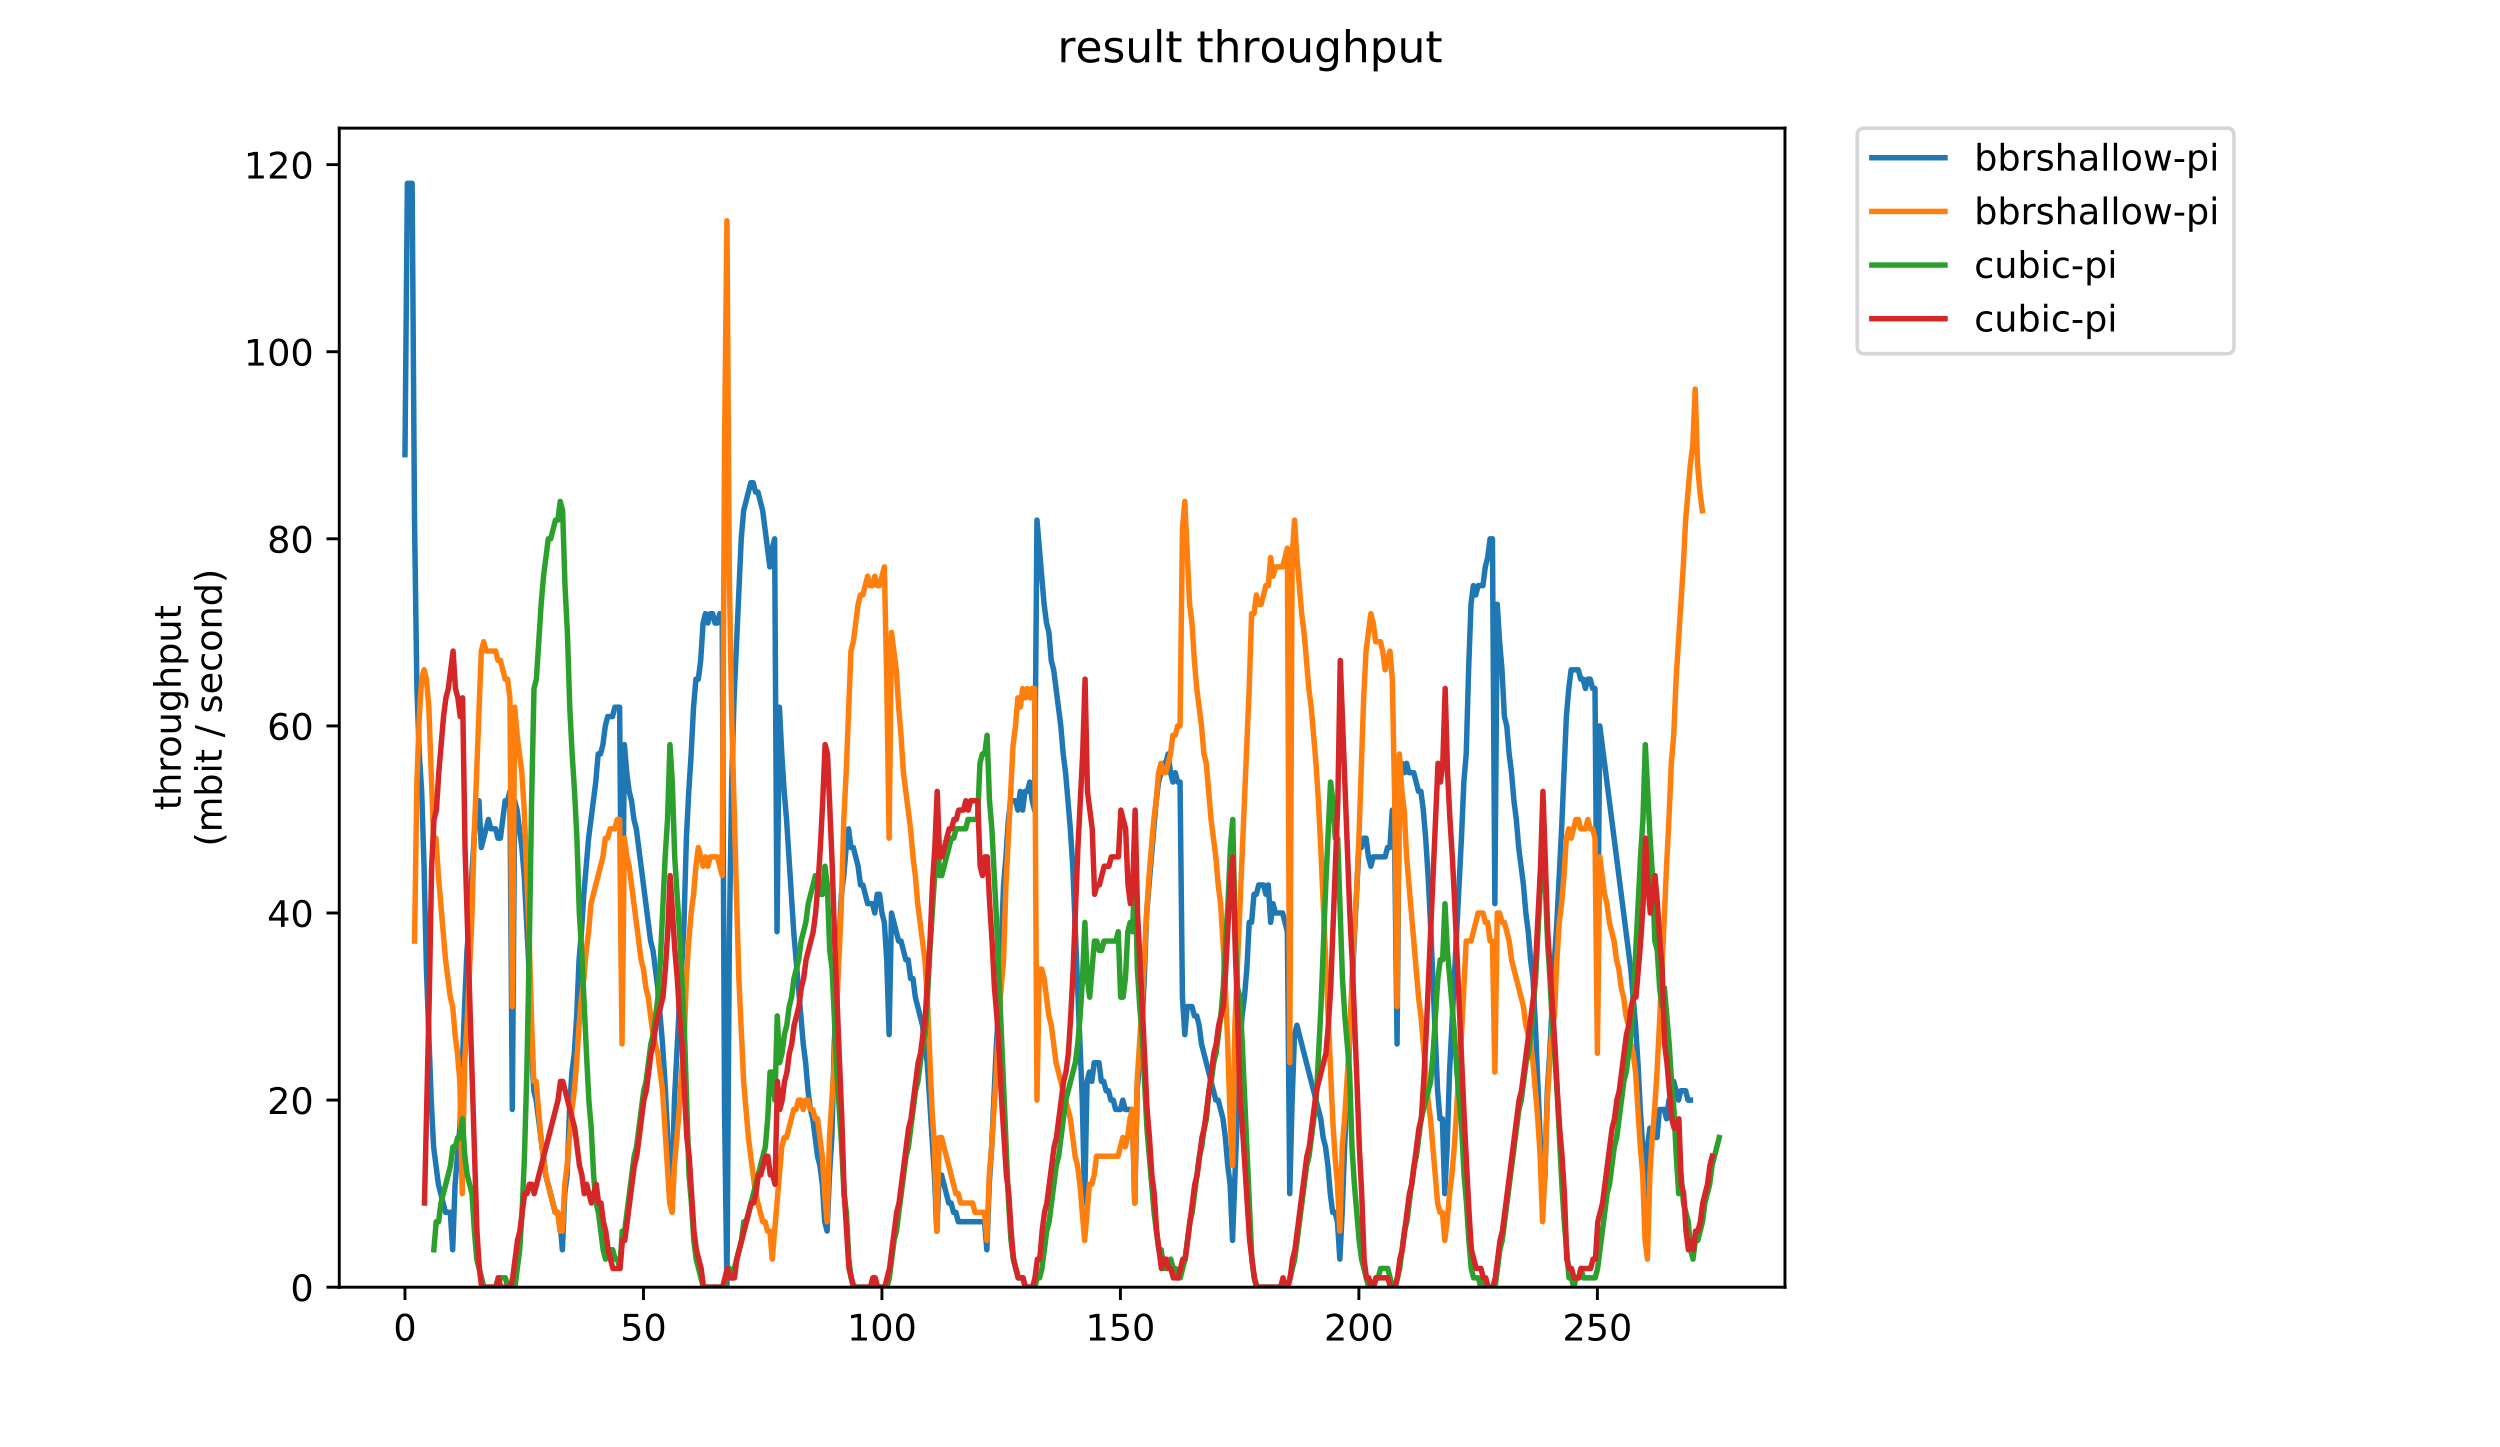 <?xml version="1.0" encoding="utf-8" standalone="no"?>
<!DOCTYPE svg PUBLIC "-//W3C//DTD SVG 1.1//EN"
  "http://www.w3.org/Graphics/SVG/1.1/DTD/svg11.dtd">
<!-- Created with matplotlib (https://matplotlib.org/) -->
<svg height="396pt" version="1.1" viewBox="0 0 684 396" width="684pt" xmlns="http://www.w3.org/2000/svg" xmlns:xlink="http://www.w3.org/1999/xlink">
 <defs>
  <style type="text/css">
*{stroke-linecap:butt;stroke-linejoin:round;}
  </style>
 </defs>
 <g id="figure_1">
  <g id="patch_1">
   <path d="M 0 396 
L 684 396 
L 684 0 
L 0 0 
z
" style="fill:#ffffff;"/>
  </g>
  <g id="axes_1">
   <g id="patch_2">
    <path d="M 92.824 352.174 
L 488.365 352.174 
L 488.365 35.062 
L 92.824 35.062 
z
" style="fill:#ffffff;"/>
   </g>
   <g id="matplotlib.axis_1">
    <g id="xtick_1">
     <g id="line2d_1">
      <defs>
       <path d="M 0 0 
L 0 3.5 
" id="mfdc232fb2c" style="stroke:#000000;stroke-width:0.8;"/>
      </defs>
      <g>
       <use style="stroke:#000000;stroke-width:0.8;" x="110.8" xlink:href="#mfdc232fb2c" y="352.174"/>
      </g>
     </g>
     <g id="text_1">
      <!-- 0 -->
      <defs>
       <path d="M 31.781 66.406 
Q 24.172 66.406 20.328 58.906 
Q 16.5 51.422 16.5 36.375 
Q 16.5 21.391 20.328 13.891 
Q 24.172 6.391 31.781 6.391 
Q 39.453 6.391 43.281 13.891 
Q 47.125 21.391 47.125 36.375 
Q 47.125 51.422 43.281 58.906 
Q 39.453 66.406 31.781 66.406 
z
M 31.781 74.219 
Q 44.047 74.219 50.516 64.516 
Q 56.984 54.828 56.984 36.375 
Q 56.984 17.969 50.516 8.266 
Q 44.047 -1.422 31.781 -1.422 
Q 19.531 -1.422 13.062 8.266 
Q 6.594 17.969 6.594 36.375 
Q 6.594 54.828 13.062 64.516 
Q 19.531 74.219 31.781 74.219 
z
" id="DejaVuSans-48"/>
      </defs>
      <g transform="translate(107.619 366.773)scale(0.1 -0.1)">
       <use xlink:href="#DejaVuSans-48"/>
      </g>
     </g>
    </g>
    <g id="xtick_2">
     <g id="line2d_2">
      <g>
       <use style="stroke:#000000;stroke-width:0.8;" x="176.049" xlink:href="#mfdc232fb2c" y="352.174"/>
      </g>
     </g>
     <g id="text_2">
      <!-- 50 -->
      <defs>
       <path d="M 10.797 72.906 
L 49.516 72.906 
L 49.516 64.594 
L 19.828 64.594 
L 19.828 46.734 
Q 21.969 47.469 24.109 47.828 
Q 26.266 48.188 28.422 48.188 
Q 40.625 48.188 47.75 41.5 
Q 54.891 34.812 54.891 23.391 
Q 54.891 11.625 47.562 5.094 
Q 40.234 -1.422 26.906 -1.422 
Q 22.312 -1.422 17.547 -0.641 
Q 12.797 0.141 7.719 1.703 
L 7.719 11.625 
Q 12.109 9.234 16.797 8.062 
Q 21.484 6.891 26.703 6.891 
Q 35.156 6.891 40.078 11.328 
Q 45.016 15.766 45.016 23.391 
Q 45.016 31 40.078 35.438 
Q 35.156 39.891 26.703 39.891 
Q 22.75 39.891 18.812 39.016 
Q 14.891 38.141 10.797 36.281 
z
" id="DejaVuSans-53"/>
      </defs>
      <g transform="translate(169.686 366.773)scale(0.1 -0.1)">
       <use xlink:href="#DejaVuSans-53"/>
       <use x="63.623" xlink:href="#DejaVuSans-48"/>
      </g>
     </g>
    </g>
    <g id="xtick_3">
     <g id="line2d_3">
      <g>
       <use style="stroke:#000000;stroke-width:0.8;" x="241.297" xlink:href="#mfdc232fb2c" y="352.174"/>
      </g>
     </g>
     <g id="text_3">
      <!-- 100 -->
      <defs>
       <path d="M 12.406 8.297 
L 28.516 8.297 
L 28.516 63.922 
L 10.984 60.406 
L 10.984 69.391 
L 28.422 72.906 
L 38.281 72.906 
L 38.281 8.297 
L 54.391 8.297 
L 54.391 0 
L 12.406 0 
z
" id="DejaVuSans-49"/>
      </defs>
      <g transform="translate(231.754 366.773)scale(0.1 -0.1)">
       <use xlink:href="#DejaVuSans-49"/>
       <use x="63.623" xlink:href="#DejaVuSans-48"/>
       <use x="127.246" xlink:href="#DejaVuSans-48"/>
      </g>
     </g>
    </g>
    <g id="xtick_4">
     <g id="line2d_4">
      <g>
       <use style="stroke:#000000;stroke-width:0.8;" x="306.546" xlink:href="#mfdc232fb2c" y="352.174"/>
      </g>
     </g>
     <g id="text_4">
      <!-- 150 -->
      <g transform="translate(297.002 366.773)scale(0.1 -0.1)">
       <use xlink:href="#DejaVuSans-49"/>
       <use x="63.623" xlink:href="#DejaVuSans-53"/>
       <use x="127.246" xlink:href="#DejaVuSans-48"/>
      </g>
     </g>
    </g>
    <g id="xtick_5">
     <g id="line2d_5">
      <g>
       <use style="stroke:#000000;stroke-width:0.8;" x="371.794" xlink:href="#mfdc232fb2c" y="352.174"/>
      </g>
     </g>
     <g id="text_5">
      <!-- 200 -->
      <defs>
       <path d="M 19.188 8.297 
L 53.609 8.297 
L 53.609 0 
L 7.328 0 
L 7.328 8.297 
Q 12.938 14.109 22.625 23.891 
Q 32.328 33.688 34.812 36.531 
Q 39.547 41.844 41.422 45.531 
Q 43.312 49.219 43.312 52.781 
Q 43.312 58.594 39.234 62.25 
Q 35.156 65.922 28.609 65.922 
Q 23.969 65.922 18.812 64.312 
Q 13.672 62.703 7.812 59.422 
L 7.812 69.391 
Q 13.766 71.781 18.938 73 
Q 24.125 74.219 28.422 74.219 
Q 39.75 74.219 46.484 68.547 
Q 53.219 62.891 53.219 53.422 
Q 53.219 48.922 51.531 44.891 
Q 49.859 40.875 45.406 35.406 
Q 44.188 33.984 37.641 27.219 
Q 31.109 20.453 19.188 8.297 
z
" id="DejaVuSans-50"/>
      </defs>
      <g transform="translate(362.251 366.773)scale(0.1 -0.1)">
       <use xlink:href="#DejaVuSans-50"/>
       <use x="63.623" xlink:href="#DejaVuSans-48"/>
       <use x="127.246" xlink:href="#DejaVuSans-48"/>
      </g>
     </g>
    </g>
    <g id="xtick_6">
     <g id="line2d_6">
      <g>
       <use style="stroke:#000000;stroke-width:0.8;" x="437.043" xlink:href="#mfdc232fb2c" y="352.174"/>
      </g>
     </g>
     <g id="text_6">
      <!-- 250 -->
      <g transform="translate(427.499 366.773)scale(0.1 -0.1)">
       <use xlink:href="#DejaVuSans-50"/>
       <use x="63.623" xlink:href="#DejaVuSans-53"/>
       <use x="127.246" xlink:href="#DejaVuSans-48"/>
      </g>
     </g>
    </g>
   </g>
   <g id="matplotlib.axis_2">
    <g id="ytick_1">
     <g id="line2d_7">
      <defs>
       <path d="M 0 0 
L -3.5 0 
" id="mf6a248512e" style="stroke:#000000;stroke-width:0.8;"/>
      </defs>
      <g>
       <use style="stroke:#000000;stroke-width:0.8;" x="92.824" xlink:href="#mf6a248512e" y="352.174"/>
      </g>
     </g>
     <g id="text_7">
      <!-- 0 -->
      <g transform="translate(79.461 355.973)scale(0.1 -0.1)">
       <use xlink:href="#DejaVuSans-48"/>
      </g>
     </g>
    </g>
    <g id="ytick_2">
     <g id="line2d_8">
      <g>
       <use style="stroke:#000000;stroke-width:0.8;" x="92.824" xlink:href="#mf6a248512e" y="300.986"/>
      </g>
     </g>
     <g id="text_8">
      <!-- 20 -->
      <g transform="translate(73.099 304.785)scale(0.1 -0.1)">
       <use xlink:href="#DejaVuSans-50"/>
       <use x="63.623" xlink:href="#DejaVuSans-48"/>
      </g>
     </g>
    </g>
    <g id="ytick_3">
     <g id="line2d_9">
      <g>
       <use style="stroke:#000000;stroke-width:0.8;" x="92.824" xlink:href="#mf6a248512e" y="249.798"/>
      </g>
     </g>
     <g id="text_9">
      <!-- 40 -->
      <defs>
       <path d="M 37.797 64.312 
L 12.891 25.391 
L 37.797 25.391 
z
M 35.203 72.906 
L 47.609 72.906 
L 47.609 25.391 
L 58.016 25.391 
L 58.016 17.188 
L 47.609 17.188 
L 47.609 0 
L 37.797 0 
L 37.797 17.188 
L 4.891 17.188 
L 4.891 26.703 
z
" id="DejaVuSans-52"/>
      </defs>
      <g transform="translate(73.099 253.597)scale(0.1 -0.1)">
       <use xlink:href="#DejaVuSans-52"/>
       <use x="63.623" xlink:href="#DejaVuSans-48"/>
      </g>
     </g>
    </g>
    <g id="ytick_4">
     <g id="line2d_10">
      <g>
       <use style="stroke:#000000;stroke-width:0.8;" x="92.824" xlink:href="#mf6a248512e" y="198.609"/>
      </g>
     </g>
     <g id="text_10">
      <!-- 60 -->
      <defs>
       <path d="M 33.016 40.375 
Q 26.375 40.375 22.484 35.828 
Q 18.609 31.297 18.609 23.391 
Q 18.609 15.531 22.484 10.953 
Q 26.375 6.391 33.016 6.391 
Q 39.656 6.391 43.531 10.953 
Q 47.406 15.531 47.406 23.391 
Q 47.406 31.297 43.531 35.828 
Q 39.656 40.375 33.016 40.375 
z
M 52.594 71.297 
L 52.594 62.312 
Q 48.875 64.062 45.094 64.984 
Q 41.312 65.922 37.594 65.922 
Q 27.828 65.922 22.672 59.328 
Q 17.531 52.734 16.797 39.406 
Q 19.672 43.656 24.016 45.922 
Q 28.375 48.188 33.594 48.188 
Q 44.578 48.188 50.953 41.516 
Q 57.328 34.859 57.328 23.391 
Q 57.328 12.156 50.688 5.359 
Q 44.047 -1.422 33.016 -1.422 
Q 20.359 -1.422 13.672 8.266 
Q 6.984 17.969 6.984 36.375 
Q 6.984 53.656 15.188 63.938 
Q 23.391 74.219 37.203 74.219 
Q 40.922 74.219 44.703 73.484 
Q 48.484 72.75 52.594 71.297 
z
" id="DejaVuSans-54"/>
      </defs>
      <g transform="translate(73.099 202.408)scale(0.1 -0.1)">
       <use xlink:href="#DejaVuSans-54"/>
       <use x="63.623" xlink:href="#DejaVuSans-48"/>
      </g>
     </g>
    </g>
    <g id="ytick_5">
     <g id="line2d_11">
      <g>
       <use style="stroke:#000000;stroke-width:0.8;" x="92.824" xlink:href="#mf6a248512e" y="147.421"/>
      </g>
     </g>
     <g id="text_11">
      <!-- 80 -->
      <defs>
       <path d="M 31.781 34.625 
Q 24.75 34.625 20.719 30.859 
Q 16.703 27.094 16.703 20.516 
Q 16.703 13.922 20.719 10.156 
Q 24.75 6.391 31.781 6.391 
Q 38.812 6.391 42.859 10.172 
Q 46.922 13.969 46.922 20.516 
Q 46.922 27.094 42.891 30.859 
Q 38.875 34.625 31.781 34.625 
z
M 21.922 38.812 
Q 15.578 40.375 12.031 44.719 
Q 8.5 49.078 8.5 55.328 
Q 8.5 64.062 14.719 69.141 
Q 20.953 74.219 31.781 74.219 
Q 42.672 74.219 48.875 69.141 
Q 55.078 64.062 55.078 55.328 
Q 55.078 49.078 51.531 44.719 
Q 48 40.375 41.703 38.812 
Q 48.828 37.156 52.797 32.312 
Q 56.781 27.484 56.781 20.516 
Q 56.781 9.906 50.312 4.234 
Q 43.844 -1.422 31.781 -1.422 
Q 19.734 -1.422 13.25 4.234 
Q 6.781 9.906 6.781 20.516 
Q 6.781 27.484 10.781 32.312 
Q 14.797 37.156 21.922 38.812 
z
M 18.312 54.391 
Q 18.312 48.734 21.844 45.562 
Q 25.391 42.391 31.781 42.391 
Q 38.141 42.391 41.719 45.562 
Q 45.312 48.734 45.312 54.391 
Q 45.312 60.062 41.719 63.234 
Q 38.141 66.406 31.781 66.406 
Q 25.391 66.406 21.844 63.234 
Q 18.312 60.062 18.312 54.391 
z
" id="DejaVuSans-56"/>
      </defs>
      <g transform="translate(73.099 151.22)scale(0.1 -0.1)">
       <use xlink:href="#DejaVuSans-56"/>
       <use x="63.623" xlink:href="#DejaVuSans-48"/>
      </g>
     </g>
    </g>
    <g id="ytick_6">
     <g id="line2d_12">
      <g>
       <use style="stroke:#000000;stroke-width:0.8;" x="92.824" xlink:href="#mf6a248512e" y="96.233"/>
      </g>
     </g>
     <g id="text_12">
      <!-- 100 -->
      <g transform="translate(66.736 100.032)scale(0.1 -0.1)">
       <use xlink:href="#DejaVuSans-49"/>
       <use x="63.623" xlink:href="#DejaVuSans-48"/>
       <use x="127.246" xlink:href="#DejaVuSans-48"/>
      </g>
     </g>
    </g>
    <g id="ytick_7">
     <g id="line2d_13">
      <g>
       <use style="stroke:#000000;stroke-width:0.8;" x="92.824" xlink:href="#mf6a248512e" y="45.044"/>
      </g>
     </g>
     <g id="text_13">
      <!-- 120 -->
      <g transform="translate(66.736 48.843)scale(0.1 -0.1)">
       <use xlink:href="#DejaVuSans-49"/>
       <use x="63.623" xlink:href="#DejaVuSans-50"/>
       <use x="127.246" xlink:href="#DejaVuSans-48"/>
      </g>
     </g>
    </g>
    <g id="text_14">
     <!-- throughput -->
     <defs>
      <path d="M 18.312 70.219 
L 18.312 54.688 
L 36.812 54.688 
L 36.812 47.703 
L 18.312 47.703 
L 18.312 18.016 
Q 18.312 11.328 20.141 9.422 
Q 21.969 7.516 27.594 7.516 
L 36.812 7.516 
L 36.812 0 
L 27.594 0 
Q 17.188 0 13.234 3.875 
Q 9.281 7.766 9.281 18.016 
L 9.281 47.703 
L 2.688 47.703 
L 2.688 54.688 
L 9.281 54.688 
L 9.281 70.219 
z
" id="DejaVuSans-116"/>
      <path d="M 54.891 33.016 
L 54.891 0 
L 45.906 0 
L 45.906 32.719 
Q 45.906 40.484 42.875 44.328 
Q 39.844 48.188 33.797 48.188 
Q 26.516 48.188 22.312 43.547 
Q 18.109 38.922 18.109 30.906 
L 18.109 0 
L 9.078 0 
L 9.078 75.984 
L 18.109 75.984 
L 18.109 46.188 
Q 21.344 51.125 25.703 53.562 
Q 30.078 56 35.797 56 
Q 45.219 56 50.047 50.172 
Q 54.891 44.344 54.891 33.016 
z
" id="DejaVuSans-104"/>
      <path d="M 41.109 46.297 
Q 39.594 47.172 37.812 47.578 
Q 36.031 48 33.891 48 
Q 26.266 48 22.188 43.047 
Q 18.109 38.094 18.109 28.812 
L 18.109 0 
L 9.078 0 
L 9.078 54.688 
L 18.109 54.688 
L 18.109 46.188 
Q 20.953 51.172 25.484 53.578 
Q 30.031 56 36.531 56 
Q 37.453 56 38.578 55.875 
Q 39.703 55.766 41.062 55.516 
z
" id="DejaVuSans-114"/>
      <path d="M 30.609 48.391 
Q 23.391 48.391 19.188 42.75 
Q 14.984 37.109 14.984 27.297 
Q 14.984 17.484 19.156 11.844 
Q 23.344 6.203 30.609 6.203 
Q 37.797 6.203 41.984 11.859 
Q 46.188 17.531 46.188 27.297 
Q 46.188 37.016 41.984 42.703 
Q 37.797 48.391 30.609 48.391 
z
M 30.609 56 
Q 42.328 56 49.016 48.375 
Q 55.719 40.766 55.719 27.297 
Q 55.719 13.875 49.016 6.219 
Q 42.328 -1.422 30.609 -1.422 
Q 18.844 -1.422 12.172 6.219 
Q 5.516 13.875 5.516 27.297 
Q 5.516 40.766 12.172 48.375 
Q 18.844 56 30.609 56 
z
" id="DejaVuSans-111"/>
      <path d="M 8.5 21.578 
L 8.5 54.688 
L 17.484 54.688 
L 17.484 21.922 
Q 17.484 14.156 20.5 10.266 
Q 23.531 6.391 29.594 6.391 
Q 36.859 6.391 41.078 11.031 
Q 45.312 15.672 45.312 23.688 
L 45.312 54.688 
L 54.297 54.688 
L 54.297 0 
L 45.312 0 
L 45.312 8.406 
Q 42.047 3.422 37.719 1 
Q 33.406 -1.422 27.688 -1.422 
Q 18.266 -1.422 13.375 4.438 
Q 8.5 10.297 8.5 21.578 
z
M 31.109 56 
z
" id="DejaVuSans-117"/>
      <path d="M 45.406 27.984 
Q 45.406 37.75 41.375 43.109 
Q 37.359 48.484 30.078 48.484 
Q 22.859 48.484 18.828 43.109 
Q 14.797 37.75 14.797 27.984 
Q 14.797 18.266 18.828 12.891 
Q 22.859 7.516 30.078 7.516 
Q 37.359 7.516 41.375 12.891 
Q 45.406 18.266 45.406 27.984 
z
M 54.391 6.781 
Q 54.391 -7.172 48.188 -13.984 
Q 42 -20.797 29.203 -20.797 
Q 24.469 -20.797 20.266 -20.094 
Q 16.062 -19.391 12.109 -17.922 
L 12.109 -9.188 
Q 16.062 -11.328 19.922 -12.344 
Q 23.781 -13.375 27.781 -13.375 
Q 36.625 -13.375 41.016 -8.766 
Q 45.406 -4.156 45.406 5.172 
L 45.406 9.625 
Q 42.625 4.781 38.281 2.391 
Q 33.938 0 27.875 0 
Q 17.828 0 11.672 7.656 
Q 5.516 15.328 5.516 27.984 
Q 5.516 40.672 11.672 48.328 
Q 17.828 56 27.875 56 
Q 33.938 56 38.281 53.609 
Q 42.625 51.219 45.406 46.391 
L 45.406 54.688 
L 54.391 54.688 
z
" id="DejaVuSans-103"/>
      <path d="M 18.109 8.203 
L 18.109 -20.797 
L 9.078 -20.797 
L 9.078 54.688 
L 18.109 54.688 
L 18.109 46.391 
Q 20.953 51.266 25.266 53.625 
Q 29.594 56 35.594 56 
Q 45.562 56 51.781 48.094 
Q 58.016 40.188 58.016 27.297 
Q 58.016 14.406 51.781 6.484 
Q 45.562 -1.422 35.594 -1.422 
Q 29.594 -1.422 25.266 0.953 
Q 20.953 3.328 18.109 8.203 
z
M 48.688 27.297 
Q 48.688 37.203 44.609 42.844 
Q 40.531 48.484 33.406 48.484 
Q 26.266 48.484 22.188 42.844 
Q 18.109 37.203 18.109 27.297 
Q 18.109 17.391 22.188 11.75 
Q 26.266 6.109 33.406 6.109 
Q 40.531 6.109 44.609 11.75 
Q 48.688 17.391 48.688 27.297 
z
" id="DejaVuSans-112"/>
     </defs>
     <g transform="translate(49.459 221.675)rotate(-90)scale(0.1 -0.1)">
      <use xlink:href="#DejaVuSans-116"/>
      <use x="39.209" xlink:href="#DejaVuSans-104"/>
      <use x="102.588" xlink:href="#DejaVuSans-114"/>
      <use x="143.67" xlink:href="#DejaVuSans-111"/>
      <use x="204.852" xlink:href="#DejaVuSans-117"/>
      <use x="268.23" xlink:href="#DejaVuSans-103"/>
      <use x="331.707" xlink:href="#DejaVuSans-104"/>
      <use x="395.086" xlink:href="#DejaVuSans-112"/>
      <use x="458.562" xlink:href="#DejaVuSans-117"/>
      <use x="521.941" xlink:href="#DejaVuSans-116"/>
     </g>
     <!-- (mbit / second) -->
     <defs>
      <path d="M 31 75.875 
Q 24.469 64.656 21.281 53.656 
Q 18.109 42.672 18.109 31.391 
Q 18.109 20.125 21.312 9.062 
Q 24.516 -2 31 -13.188 
L 23.188 -13.188 
Q 15.875 -1.703 12.234 9.375 
Q 8.594 20.453 8.594 31.391 
Q 8.594 42.281 12.203 53.312 
Q 15.828 64.359 23.188 75.875 
z
" id="DejaVuSans-40"/>
      <path d="M 52 44.188 
Q 55.375 50.25 60.062 53.125 
Q 64.75 56 71.094 56 
Q 79.641 56 84.281 50.016 
Q 88.922 44.047 88.922 33.016 
L 88.922 0 
L 79.891 0 
L 79.891 32.719 
Q 79.891 40.578 77.094 44.375 
Q 74.312 48.188 68.609 48.188 
Q 61.625 48.188 57.562 43.547 
Q 53.516 38.922 53.516 30.906 
L 53.516 0 
L 44.484 0 
L 44.484 32.719 
Q 44.484 40.625 41.703 44.406 
Q 38.922 48.188 33.109 48.188 
Q 26.219 48.188 22.156 43.531 
Q 18.109 38.875 18.109 30.906 
L 18.109 0 
L 9.078 0 
L 9.078 54.688 
L 18.109 54.688 
L 18.109 46.188 
Q 21.188 51.219 25.484 53.609 
Q 29.781 56 35.688 56 
Q 41.656 56 45.828 52.969 
Q 50 49.953 52 44.188 
z
" id="DejaVuSans-109"/>
      <path d="M 48.688 27.297 
Q 48.688 37.203 44.609 42.844 
Q 40.531 48.484 33.406 48.484 
Q 26.266 48.484 22.188 42.844 
Q 18.109 37.203 18.109 27.297 
Q 18.109 17.391 22.188 11.75 
Q 26.266 6.109 33.406 6.109 
Q 40.531 6.109 44.609 11.75 
Q 48.688 17.391 48.688 27.297 
z
M 18.109 46.391 
Q 20.953 51.266 25.266 53.625 
Q 29.594 56 35.594 56 
Q 45.562 56 51.781 48.094 
Q 58.016 40.188 58.016 27.297 
Q 58.016 14.406 51.781 6.484 
Q 45.562 -1.422 35.594 -1.422 
Q 29.594 -1.422 25.266 0.953 
Q 20.953 3.328 18.109 8.203 
L 18.109 0 
L 9.078 0 
L 9.078 75.984 
L 18.109 75.984 
z
" id="DejaVuSans-98"/>
      <path d="M 9.422 54.688 
L 18.406 54.688 
L 18.406 0 
L 9.422 0 
z
M 9.422 75.984 
L 18.406 75.984 
L 18.406 64.594 
L 9.422 64.594 
z
" id="DejaVuSans-105"/>
      <path id="DejaVuSans-32"/>
      <path d="M 25.391 72.906 
L 33.688 72.906 
L 8.297 -9.281 
L 0 -9.281 
z
" id="DejaVuSans-47"/>
      <path d="M 44.281 53.078 
L 44.281 44.578 
Q 40.484 46.531 36.375 47.5 
Q 32.281 48.484 27.875 48.484 
Q 21.188 48.484 17.844 46.438 
Q 14.5 44.391 14.5 40.281 
Q 14.5 37.156 16.891 35.375 
Q 19.281 33.594 26.516 31.984 
L 29.594 31.297 
Q 39.156 29.25 43.188 25.516 
Q 47.219 21.781 47.219 15.094 
Q 47.219 7.469 41.188 3.016 
Q 35.156 -1.422 24.609 -1.422 
Q 20.219 -1.422 15.453 -0.562 
Q 10.688 0.297 5.422 2 
L 5.422 11.281 
Q 10.406 8.688 15.234 7.391 
Q 20.062 6.109 24.812 6.109 
Q 31.156 6.109 34.562 8.281 
Q 37.984 10.453 37.984 14.406 
Q 37.984 18.062 35.516 20.016 
Q 33.062 21.969 24.703 23.781 
L 21.578 24.516 
Q 13.234 26.266 9.516 29.906 
Q 5.812 33.547 5.812 39.891 
Q 5.812 47.609 11.281 51.797 
Q 16.75 56 26.812 56 
Q 31.781 56 36.172 55.266 
Q 40.578 54.547 44.281 53.078 
z
" id="DejaVuSans-115"/>
      <path d="M 56.203 29.594 
L 56.203 25.203 
L 14.891 25.203 
Q 15.484 15.922 20.484 11.062 
Q 25.484 6.203 34.422 6.203 
Q 39.594 6.203 44.453 7.469 
Q 49.312 8.734 54.109 11.281 
L 54.109 2.781 
Q 49.266 0.734 44.188 -0.344 
Q 39.109 -1.422 33.891 -1.422 
Q 20.797 -1.422 13.156 6.188 
Q 5.516 13.812 5.516 26.812 
Q 5.516 40.234 12.766 48.109 
Q 20.016 56 32.328 56 
Q 43.359 56 49.781 48.891 
Q 56.203 41.797 56.203 29.594 
z
M 47.219 32.234 
Q 47.125 39.594 43.094 43.984 
Q 39.062 48.391 32.422 48.391 
Q 24.906 48.391 20.391 44.141 
Q 15.875 39.891 15.188 32.172 
z
" id="DejaVuSans-101"/>
      <path d="M 48.781 52.594 
L 48.781 44.188 
Q 44.969 46.297 41.141 47.344 
Q 37.312 48.391 33.406 48.391 
Q 24.656 48.391 19.812 42.844 
Q 14.984 37.312 14.984 27.297 
Q 14.984 17.281 19.812 11.734 
Q 24.656 6.203 33.406 6.203 
Q 37.312 6.203 41.141 7.25 
Q 44.969 8.297 48.781 10.406 
L 48.781 2.094 
Q 45.016 0.344 40.984 -0.531 
Q 36.969 -1.422 32.422 -1.422 
Q 20.062 -1.422 12.781 6.344 
Q 5.516 14.109 5.516 27.297 
Q 5.516 40.672 12.859 48.328 
Q 20.219 56 33.016 56 
Q 37.156 56 41.109 55.141 
Q 45.062 54.297 48.781 52.594 
z
" id="DejaVuSans-99"/>
      <path d="M 54.891 33.016 
L 54.891 0 
L 45.906 0 
L 45.906 32.719 
Q 45.906 40.484 42.875 44.328 
Q 39.844 48.188 33.797 48.188 
Q 26.516 48.188 22.312 43.547 
Q 18.109 38.922 18.109 30.906 
L 18.109 0 
L 9.078 0 
L 9.078 54.688 
L 18.109 54.688 
L 18.109 46.188 
Q 21.344 51.125 25.703 53.562 
Q 30.078 56 35.797 56 
Q 45.219 56 50.047 50.172 
Q 54.891 44.344 54.891 33.016 
z
" id="DejaVuSans-110"/>
      <path d="M 45.406 46.391 
L 45.406 75.984 
L 54.391 75.984 
L 54.391 0 
L 45.406 0 
L 45.406 8.203 
Q 42.578 3.328 38.25 0.953 
Q 33.938 -1.422 27.875 -1.422 
Q 17.969 -1.422 11.734 6.484 
Q 5.516 14.406 5.516 27.297 
Q 5.516 40.188 11.734 48.094 
Q 17.969 56 27.875 56 
Q 33.938 56 38.25 53.625 
Q 42.578 51.266 45.406 46.391 
z
M 14.797 27.297 
Q 14.797 17.391 18.875 11.75 
Q 22.953 6.109 30.078 6.109 
Q 37.203 6.109 41.297 11.75 
Q 45.406 17.391 45.406 27.297 
Q 45.406 37.203 41.297 42.844 
Q 37.203 48.484 30.078 48.484 
Q 22.953 48.484 18.875 42.844 
Q 14.797 37.203 14.797 27.297 
z
" id="DejaVuSans-100"/>
      <path d="M 8.016 75.875 
L 15.828 75.875 
Q 23.141 64.359 26.781 53.312 
Q 30.422 42.281 30.422 31.391 
Q 30.422 20.453 26.781 9.375 
Q 23.141 -1.703 15.828 -13.188 
L 8.016 -13.188 
Q 14.5 -2 17.703 9.062 
Q 20.906 20.125 20.906 31.391 
Q 20.906 42.672 17.703 53.656 
Q 14.5 64.656 8.016 75.875 
z
" id="DejaVuSans-41"/>
     </defs>
     <g transform="translate(60.657 231.609)rotate(-90)scale(0.1 -0.1)">
      <use xlink:href="#DejaVuSans-40"/>
      <use x="39.014" xlink:href="#DejaVuSans-109"/>
      <use x="136.426" xlink:href="#DejaVuSans-98"/>
      <use x="199.902" xlink:href="#DejaVuSans-105"/>
      <use x="227.686" xlink:href="#DejaVuSans-116"/>
      <use x="266.895" xlink:href="#DejaVuSans-32"/>
      <use x="298.682" xlink:href="#DejaVuSans-47"/>
      <use x="332.373" xlink:href="#DejaVuSans-32"/>
      <use x="364.16" xlink:href="#DejaVuSans-115"/>
      <use x="416.26" xlink:href="#DejaVuSans-101"/>
      <use x="477.783" xlink:href="#DejaVuSans-99"/>
      <use x="532.764" xlink:href="#DejaVuSans-111"/>
      <use x="593.945" xlink:href="#DejaVuSans-110"/>
      <use x="657.324" xlink:href="#DejaVuSans-100"/>
      <use x="720.801" xlink:href="#DejaVuSans-41"/>
     </g>
    </g>
   </g>
   <g id="line2d_14">
    <path clip-path="url(#pb7b7f5f2aa)" d="M 110.803 124.386 
L 111.456 50.163 
L 112.761 50.163 
L 113.413 142.302 
L 114.065 188.372 
L 114.718 206.287 
L 115.37 216.525 
L 116.023 237 
L 116.675 265.154 
L 117.98 300.986 
L 118.633 313.783 
L 119.938 324.021 
L 121.895 331.699 
L 123.2 331.699 
L 123.853 341.937 
L 124.505 324.021 
L 125.81 308.664 
L 127.115 275.392 
L 127.768 260.035 
L 128.42 252.357 
L 129.073 239.56 
L 130.378 219.085 
L 131.03 219.085 
L 131.683 231.882 
L 133.64 224.203 
L 134.293 226.763 
L 135.597 226.763 
L 136.25 229.322 
L 136.902 229.322 
L 138.207 219.085 
L 138.86 219.085 
L 139.512 216.525 
L 140.165 303.545 
L 140.817 219.085 
L 141.47 221.644 
L 142.775 231.882 
L 143.427 239.56 
L 144.732 265.154 
L 145.385 285.629 
L 146.037 298.426 
L 146.69 300.986 
L 149.3 321.461 
L 151.91 331.699 
L 152.562 331.699 
L 153.215 334.258 
L 153.867 341.937 
L 154.52 326.58 
L 155.172 321.461 
L 155.825 303.545 
L 156.477 293.308 
L 157.129 288.189 
L 157.782 277.951 
L 158.434 262.595 
L 159.087 254.916 
L 159.739 244.679 
L 161.044 229.322 
L 163.002 213.966 
L 163.654 206.287 
L 164.307 206.287 
L 164.959 203.728 
L 165.612 198.609 
L 166.264 196.05 
L 167.569 196.05 
L 168.222 193.49 
L 169.527 193.49 
L 170.179 272.832 
L 170.832 203.728 
L 171.484 211.406 
L 172.137 216.525 
L 172.789 219.085 
L 173.442 224.203 
L 174.094 226.763 
L 178.009 257.476 
L 178.661 260.035 
L 179.966 270.273 
L 181.271 285.629 
L 181.924 295.867 
L 182.576 308.664 
L 183.229 326.58 
L 183.881 324.021 
L 184.534 300.986 
L 185.839 275.392 
L 186.491 265.154 
L 187.144 252.357 
L 187.796 229.322 
L 188.449 216.525 
L 189.101 206.287 
L 189.754 193.49 
L 190.406 185.812 
L 191.059 185.812 
L 191.711 180.693 
L 192.364 170.456 
L 193.016 167.896 
L 193.669 170.456 
L 194.321 167.896 
L 194.974 167.896 
L 195.626 170.456 
L 196.279 170.456 
L 196.931 167.896 
L 197.584 167.896 
L 198.236 303.545 
L 198.889 352.174 
L 199.541 257.476 
L 200.193 213.966 
L 200.846 190.931 
L 202.803 147.421 
L 203.456 139.743 
L 205.413 132.064 
L 206.066 132.064 
L 206.718 134.624 
L 207.371 134.624 
L 208.676 139.743 
L 210.633 155.099 
L 211.286 149.98 
L 211.938 147.421 
L 212.591 254.916 
L 213.243 193.49 
L 213.896 206.287 
L 214.548 216.525 
L 215.201 224.203 
L 217.158 254.916 
L 219.768 285.629 
L 220.421 290.748 
L 221.073 298.426 
L 221.725 303.545 
L 222.378 306.105 
L 223.683 316.342 
L 224.335 318.902 
L 224.988 324.021 
L 225.64 334.258 
L 226.293 336.818 
L 226.945 321.461 
L 227.598 311.224 
L 228.25 285.629 
L 229.555 257.476 
L 230.208 244.679 
L 230.86 239.56 
L 231.513 231.882 
L 232.165 226.763 
L 232.818 231.882 
L 233.47 231.882 
L 234.775 237 
L 235.428 242.119 
L 236.08 242.119 
L 237.385 247.238 
L 238.69 247.238 
L 239.343 249.798 
L 239.995 244.679 
L 240.648 244.679 
L 241.3 249.798 
L 241.953 252.357 
L 242.605 262.595 
L 243.257 283.07 
L 243.91 249.798 
L 245.867 257.476 
L 246.52 257.476 
L 247.825 262.595 
L 248.477 262.595 
L 249.13 267.713 
L 249.782 267.713 
L 250.435 272.832 
L 252.392 280.511 
L 253.697 290.748 
L 255.655 321.461 
L 256.307 336.818 
L 256.96 321.461 
L 257.612 321.461 
L 259.57 329.139 
L 260.222 329.139 
L 260.875 331.699 
L 261.527 331.699 
L 262.18 334.258 
L 269.357 334.258 
L 270.009 341.937 
L 270.662 324.021 
L 271.314 313.783 
L 272.619 285.629 
L 273.272 275.392 
L 274.577 242.119 
L 275.229 234.441 
L 275.882 224.203 
L 276.534 219.085 
L 277.839 219.085 
L 278.492 221.644 
L 279.144 216.525 
L 279.797 221.644 
L 280.449 216.525 
L 281.102 216.525 
L 281.754 213.966 
L 282.407 219.085 
L 283.059 221.644 
L 283.712 142.302 
L 285.669 165.337 
L 286.321 170.456 
L 286.974 173.015 
L 287.626 180.693 
L 288.279 183.253 
L 290.236 198.609 
L 290.889 206.287 
L 291.541 211.406 
L 292.846 226.763 
L 293.499 237 
L 296.109 300.986 
L 296.761 329.139 
L 297.414 295.867 
L 298.066 293.308 
L 298.719 295.867 
L 299.371 290.748 
L 300.676 290.748 
L 301.329 295.867 
L 301.981 295.867 
L 302.634 298.426 
L 303.286 298.426 
L 303.939 300.986 
L 304.591 300.986 
L 305.244 303.545 
L 306.549 303.545 
L 307.201 300.986 
L 307.853 303.545 
L 309.811 303.545 
L 310.463 329.139 
L 311.116 298.426 
L 311.768 290.748 
L 312.421 280.511 
L 313.073 267.713 
L 313.726 249.798 
L 316.336 219.085 
L 316.988 213.966 
L 318.293 208.847 
L 318.946 208.847 
L 319.598 206.287 
L 320.251 211.406 
L 320.903 213.966 
L 321.556 211.406 
L 322.208 213.966 
L 322.861 213.966 
L 323.513 272.832 
L 324.166 283.07 
L 324.818 275.392 
L 326.123 275.392 
L 326.776 277.951 
L 327.428 277.951 
L 328.081 280.511 
L 328.733 285.629 
L 332.648 300.986 
L 333.3 300.986 
L 334.605 306.105 
L 335.258 311.224 
L 335.91 318.902 
L 336.563 324.021 
L 337.215 339.377 
L 339.173 288.189 
L 339.825 277.951 
L 340.478 272.832 
L 341.13 265.154 
L 341.783 252.357 
L 342.435 252.357 
L 343.088 244.679 
L 343.74 244.679 
L 344.393 242.119 
L 345.698 242.119 
L 346.35 244.679 
L 347.003 242.119 
L 347.655 252.357 
L 348.308 247.238 
L 348.96 249.798 
L 350.917 249.798 
L 352.222 254.916 
L 352.875 326.58 
L 353.527 300.986 
L 354.18 283.07 
L 354.832 280.511 
L 361.357 306.105 
L 362.01 311.224 
L 362.662 313.783 
L 363.315 318.902 
L 363.967 326.58 
L 364.62 331.699 
L 365.272 331.699 
L 365.925 334.258 
L 366.577 344.496 
L 367.23 331.699 
L 367.882 313.783 
L 368.535 300.986 
L 370.492 257.476 
L 371.797 231.882 
L 372.449 231.882 
L 373.102 229.322 
L 373.754 229.322 
L 374.407 234.441 
L 375.059 237 
L 375.712 234.441 
L 378.974 234.441 
L 379.627 231.882 
L 380.279 231.882 
L 380.932 221.644 
L 381.584 231.882 
L 382.237 285.629 
L 382.889 208.847 
L 383.542 208.847 
L 384.194 211.406 
L 384.847 208.847 
L 385.499 211.406 
L 386.804 211.406 
L 388.109 216.525 
L 388.762 216.525 
L 389.414 221.644 
L 390.067 229.322 
L 390.719 239.56 
L 391.372 252.357 
L 393.329 298.426 
L 393.981 306.105 
L 394.634 306.105 
L 395.286 326.58 
L 395.939 313.783 
L 396.591 293.308 
L 399.854 229.322 
L 400.506 213.966 
L 401.159 206.287 
L 401.811 183.253 
L 402.464 165.337 
L 403.116 160.218 
L 403.769 162.777 
L 404.421 160.218 
L 405.726 160.218 
L 406.379 155.099 
L 407.031 152.54 
L 407.684 147.421 
L 408.336 147.421 
L 408.989 247.238 
L 409.641 165.337 
L 410.294 175.574 
L 410.946 183.253 
L 411.599 196.05 
L 412.251 198.609 
L 412.904 206.287 
L 413.556 211.406 
L 414.209 219.085 
L 414.861 224.203 
L 415.513 231.882 
L 416.818 242.119 
L 417.471 249.798 
L 418.123 254.916 
L 418.776 262.595 
L 419.428 267.713 
L 420.081 280.511 
L 422.038 326.58 
L 422.691 321.461 
L 423.343 298.426 
L 423.996 288.189 
L 425.301 262.595 
L 425.953 252.357 
L 427.258 226.763 
L 428.563 196.05 
L 429.216 188.372 
L 429.868 183.253 
L 431.826 183.253 
L 432.478 185.812 
L 433.131 185.812 
L 433.783 188.372 
L 434.436 185.812 
L 435.088 185.812 
L 435.741 188.372 
L 436.393 188.372 
L 437.045 270.273 
L 437.698 198.609 
L 446.18 265.154 
L 447.485 280.511 
L 448.138 290.748 
L 448.79 303.545 
L 449.443 313.783 
L 450.095 334.258 
L 450.748 313.783 
L 451.4 308.664 
L 452.053 311.224 
L 453.358 311.224 
L 454.01 303.545 
L 455.315 303.545 
L 455.968 306.105 
L 456.62 300.986 
L 457.273 300.986 
L 457.925 295.867 
L 459.23 300.986 
L 459.882 298.426 
L 461.187 298.426 
L 461.84 300.986 
L 462.492 300.986 
L 462.492 300.986 
" style="fill:none;stroke:#1f77b4;stroke-linecap:square;stroke-width:1.5;"/>
   </g>
   <g id="line2d_15">
    <path clip-path="url(#pb7b7f5f2aa)" d="M 113.414 257.476 
L 114.067 213.966 
L 114.719 196.05 
L 115.372 185.812 
L 116.024 183.253 
L 116.677 185.812 
L 117.329 193.49 
L 118.634 229.322 
L 119.287 229.322 
L 119.939 239.56 
L 121.897 262.595 
L 123.202 272.832 
L 123.854 275.392 
L 124.507 283.07 
L 125.159 288.189 
L 125.812 295.867 
L 126.464 326.58 
L 127.116 290.748 
L 127.769 280.511 
L 129.074 252.357 
L 129.726 229.322 
L 131.684 178.134 
L 132.336 175.574 
L 132.989 178.134 
L 135.599 178.134 
L 136.251 180.693 
L 136.904 180.693 
L 138.209 185.812 
L 138.861 185.812 
L 139.514 190.931 
L 140.166 275.392 
L 140.819 193.49 
L 141.471 201.169 
L 142.776 211.406 
L 143.429 221.644 
L 144.734 254.916 
L 145.386 277.951 
L 146.039 295.867 
L 146.691 295.867 
L 147.996 311.224 
L 149.301 321.461 
L 151.911 331.699 
L 152.563 331.699 
L 153.216 336.818 
L 153.868 336.818 
L 154.521 324.021 
L 155.173 318.902 
L 156.478 303.545 
L 157.131 298.426 
L 157.783 290.748 
L 158.436 280.511 
L 159.088 272.832 
L 159.741 267.713 
L 160.393 260.035 
L 161.046 254.916 
L 161.698 247.238 
L 164.961 234.441 
L 165.613 229.322 
L 166.266 229.322 
L 166.918 226.763 
L 168.223 226.763 
L 168.876 224.203 
L 169.528 224.203 
L 170.18 285.629 
L 170.833 229.322 
L 171.485 234.441 
L 172.138 237 
L 175.4 262.595 
L 176.053 265.154 
L 176.705 270.273 
L 177.358 272.832 
L 178.663 283.07 
L 179.968 288.189 
L 181.273 298.426 
L 183.23 329.139 
L 183.883 331.699 
L 184.535 318.902 
L 185.84 303.545 
L 186.493 293.308 
L 187.145 285.629 
L 187.798 267.713 
L 188.45 257.476 
L 189.103 249.798 
L 189.755 244.679 
L 190.408 237 
L 191.06 231.882 
L 192.365 237 
L 193.017 234.441 
L 193.67 237 
L 194.322 234.441 
L 196.28 234.441 
L 197.585 239.56 
L 198.237 121.827 
L 198.89 60.401 
L 199.542 157.659 
L 200.195 196.05 
L 201.5 244.679 
L 202.152 267.713 
L 203.457 295.867 
L 204.762 311.224 
L 206.72 326.58 
L 208.677 334.258 
L 209.33 334.258 
L 209.982 336.818 
L 210.635 336.818 
L 211.287 344.496 
L 213.897 313.783 
L 214.549 311.224 
L 215.202 311.224 
L 217.159 303.545 
L 217.812 303.545 
L 218.464 300.986 
L 219.117 300.986 
L 219.769 303.545 
L 220.422 300.986 
L 221.074 300.986 
L 221.727 303.545 
L 222.379 303.545 
L 223.032 306.105 
L 223.684 306.105 
L 224.989 316.342 
L 225.642 326.58 
L 226.294 334.258 
L 226.947 311.224 
L 228.252 290.748 
L 230.209 247.238 
L 230.862 224.203 
L 231.514 211.406 
L 232.819 178.134 
L 233.472 175.574 
L 234.776 165.337 
L 235.429 162.777 
L 236.081 162.777 
L 237.386 157.659 
L 238.039 160.218 
L 238.691 160.218 
L 239.344 157.659 
L 239.996 160.218 
L 240.649 160.218 
L 241.954 155.099 
L 242.606 185.812 
L 243.259 229.322 
L 243.911 173.015 
L 245.216 183.253 
L 245.869 193.49 
L 246.521 201.169 
L 247.174 211.406 
L 249.131 226.763 
L 249.784 234.441 
L 250.436 239.56 
L 251.089 247.238 
L 253.046 262.595 
L 253.699 272.832 
L 255.004 303.545 
L 255.656 313.783 
L 256.308 336.818 
L 256.961 311.224 
L 257.613 311.224 
L 261.528 326.58 
L 262.181 326.58 
L 262.833 329.139 
L 266.096 329.139 
L 266.748 331.699 
L 269.358 331.699 
L 270.011 339.377 
L 270.663 321.461 
L 271.316 313.783 
L 272.621 293.308 
L 273.273 277.951 
L 274.578 262.595 
L 275.231 242.119 
L 277.188 203.728 
L 277.84 198.609 
L 278.493 190.931 
L 279.145 193.49 
L 279.798 188.372 
L 280.45 190.931 
L 281.103 188.372 
L 281.755 190.931 
L 282.408 188.372 
L 283.06 188.372 
L 283.713 300.986 
L 284.365 265.154 
L 285.018 265.154 
L 285.67 267.713 
L 286.975 277.951 
L 287.628 280.511 
L 288.933 290.748 
L 292.848 306.105 
L 294.153 316.342 
L 294.805 318.902 
L 295.458 324.021 
L 296.763 339.377 
L 298.068 324.021 
L 298.72 324.021 
L 299.372 321.461 
L 300.025 316.342 
L 305.897 316.342 
L 307.202 311.224 
L 307.855 313.783 
L 308.507 311.224 
L 309.16 306.105 
L 309.812 303.545 
L 310.465 329.139 
L 311.117 295.867 
L 312.422 275.392 
L 313.727 249.798 
L 314.38 239.56 
L 315.685 224.203 
L 316.337 219.085 
L 316.99 211.406 
L 317.642 208.847 
L 318.295 211.406 
L 318.947 211.406 
L 320.252 206.287 
L 320.904 201.169 
L 321.557 201.169 
L 322.209 198.609 
L 322.862 198.609 
L 323.514 144.861 
L 324.167 137.183 
L 325.472 165.337 
L 326.124 170.456 
L 326.777 180.693 
L 327.429 188.372 
L 328.734 198.609 
L 329.387 206.287 
L 330.039 208.847 
L 331.344 224.203 
L 332.649 234.441 
L 333.302 242.119 
L 333.954 247.238 
L 334.607 257.476 
L 335.259 270.273 
L 335.912 285.629 
L 336.564 306.105 
L 337.217 318.902 
L 337.869 280.511 
L 341.784 188.372 
L 342.436 167.896 
L 343.089 167.896 
L 343.741 162.777 
L 344.394 165.337 
L 345.046 165.337 
L 346.351 160.218 
L 347.004 160.218 
L 347.656 152.54 
L 348.309 157.659 
L 348.961 155.099 
L 350.919 155.099 
L 352.224 149.98 
L 352.876 290.748 
L 353.529 152.54 
L 354.181 142.302 
L 354.834 152.54 
L 356.139 167.896 
L 356.791 173.015 
L 358.096 188.372 
L 358.749 193.49 
L 360.054 208.847 
L 360.706 219.085 
L 361.359 231.882 
L 364.621 306.105 
L 365.273 316.342 
L 365.926 324.021 
L 366.578 336.818 
L 367.231 313.783 
L 367.883 306.105 
L 369.188 285.629 
L 370.493 254.916 
L 371.146 244.679 
L 371.798 229.322 
L 373.103 190.931 
L 373.756 178.134 
L 375.061 167.896 
L 375.713 170.456 
L 376.366 175.574 
L 377.671 175.574 
L 378.323 178.134 
L 378.976 183.253 
L 380.281 178.134 
L 380.933 185.812 
L 381.586 219.085 
L 382.238 275.392 
L 382.891 206.287 
L 383.543 216.525 
L 384.196 221.644 
L 384.848 234.441 
L 388.11 272.832 
L 388.763 277.951 
L 390.72 300.986 
L 391.373 306.105 
L 393.33 329.139 
L 393.983 331.699 
L 394.635 331.699 
L 395.288 339.377 
L 395.94 334.258 
L 396.593 326.58 
L 397.245 321.461 
L 397.898 313.783 
L 398.55 303.545 
L 399.203 290.748 
L 399.855 283.07 
L 401.16 257.476 
L 402.465 257.476 
L 404.423 249.798 
L 405.728 249.798 
L 406.38 252.357 
L 407.032 252.357 
L 407.685 257.476 
L 408.337 257.476 
L 408.99 293.308 
L 409.642 249.798 
L 410.295 249.798 
L 410.947 252.357 
L 411.6 252.357 
L 412.905 257.476 
L 413.557 262.595 
L 416.82 275.392 
L 417.472 280.511 
L 418.777 285.629 
L 419.43 290.748 
L 420.735 306.105 
L 421.387 316.342 
L 422.04 334.258 
L 422.692 321.461 
L 423.345 300.986 
L 424.65 280.511 
L 425.302 277.951 
L 425.955 262.595 
L 426.607 252.357 
L 427.26 247.238 
L 427.912 239.56 
L 428.564 229.322 
L 429.217 226.763 
L 429.869 229.322 
L 431.174 224.203 
L 431.827 224.203 
L 432.479 226.763 
L 433.784 226.763 
L 434.437 224.203 
L 435.089 226.763 
L 435.742 226.763 
L 436.394 229.322 
L 437.047 288.189 
L 437.699 234.441 
L 439.004 244.679 
L 439.657 247.238 
L 440.309 252.357 
L 441.614 257.476 
L 442.267 262.595 
L 442.919 265.154 
L 443.572 270.273 
L 444.224 272.832 
L 444.877 277.951 
L 445.529 280.511 
L 446.182 285.629 
L 446.834 288.189 
L 447.487 293.308 
L 448.792 313.783 
L 449.444 321.461 
L 450.096 339.377 
L 450.749 344.496 
L 451.401 321.461 
L 452.054 311.224 
L 452.706 303.545 
L 453.359 293.308 
L 454.011 280.511 
L 455.969 237 
L 456.621 224.203 
L 457.274 208.847 
L 457.926 201.169 
L 458.579 185.812 
L 460.536 155.099 
L 461.189 142.302 
L 462.494 126.946 
L 463.146 121.827 
L 463.799 106.47 
L 464.451 126.946 
L 465.104 134.624 
L 465.756 139.743 
L 465.756 139.743 
" style="fill:none;stroke:#ff7f0e;stroke-linecap:square;stroke-width:1.5;"/>
   </g>
   <g id="line2d_16">
    <path clip-path="url(#pb7b7f5f2aa)" d="M 118.697 341.937 
L 119.349 334.258 
L 120.002 334.258 
L 120.654 329.139 
L 123.264 318.902 
L 123.917 313.783 
L 124.569 313.783 
L 125.222 311.224 
L 125.874 311.224 
L 126.527 306.105 
L 127.179 316.342 
L 127.832 321.461 
L 129.137 326.58 
L 129.789 336.818 
L 130.442 344.496 
L 132.399 352.174 
L 135.661 352.174 
L 136.314 349.615 
L 138.271 349.615 
L 138.924 352.174 
L 140.881 352.174 
L 142.186 341.937 
L 142.839 331.699 
L 143.491 316.342 
L 144.144 293.308 
L 144.796 260.035 
L 145.449 219.085 
L 146.101 188.372 
L 146.754 185.812 
L 148.059 165.337 
L 148.711 157.659 
L 150.016 147.421 
L 150.669 147.421 
L 151.974 142.302 
L 152.626 142.302 
L 153.279 137.183 
L 153.931 139.743 
L 154.583 160.218 
L 155.236 173.015 
L 155.888 193.49 
L 156.541 206.287 
L 157.193 216.525 
L 157.846 229.322 
L 158.498 249.798 
L 159.151 260.035 
L 160.456 288.189 
L 161.108 300.986 
L 161.761 308.664 
L 162.413 321.461 
L 163.066 329.139 
L 163.718 331.699 
L 165.023 341.937 
L 165.676 344.496 
L 166.328 341.937 
L 167.633 341.937 
L 168.286 344.496 
L 168.938 344.496 
L 169.591 347.055 
L 170.243 336.818 
L 170.896 336.818 
L 173.506 316.342 
L 174.158 313.783 
L 176.115 298.426 
L 176.768 295.867 
L 178.073 285.629 
L 178.725 283.07 
L 180.03 272.832 
L 180.683 262.595 
L 181.988 234.441 
L 182.64 224.203 
L 183.293 203.728 
L 183.945 213.966 
L 184.598 234.441 
L 185.903 254.916 
L 187.208 280.511 
L 188.513 321.461 
L 189.165 329.139 
L 189.818 339.377 
L 190.47 344.496 
L 192.428 352.174 
L 198.3 352.174 
L 198.952 347.055 
L 199.605 347.055 
L 200.257 349.615 
L 202.867 339.377 
L 203.52 334.258 
L 204.172 334.258 
L 209.392 313.783 
L 210.045 306.105 
L 210.697 293.308 
L 211.35 293.308 
L 212.002 300.986 
L 212.655 277.951 
L 213.307 290.748 
L 213.96 288.189 
L 214.612 283.07 
L 215.265 280.511 
L 215.917 275.392 
L 216.57 272.832 
L 217.222 267.713 
L 218.527 262.595 
L 219.179 257.476 
L 220.484 252.357 
L 221.137 247.238 
L 223.094 239.56 
L 224.399 244.679 
L 225.052 244.679 
L 225.704 237 
L 226.357 242.119 
L 227.009 260.035 
L 227.662 265.154 
L 228.967 293.308 
L 230.272 313.783 
L 230.924 326.58 
L 231.577 331.699 
L 232.229 344.496 
L 232.882 349.615 
L 233.534 352.174 
L 242.669 352.174 
L 243.321 349.615 
L 244.626 339.377 
L 245.279 336.818 
L 247.889 316.342 
L 248.541 313.783 
L 250.499 298.426 
L 251.151 295.867 
L 252.456 285.629 
L 253.109 283.07 
L 253.761 272.832 
L 254.414 260.035 
L 255.719 239.56 
L 256.371 221.644 
L 257.024 239.56 
L 257.676 239.56 
L 260.286 229.322 
L 260.939 229.322 
L 261.591 226.763 
L 264.201 226.763 
L 264.853 224.203 
L 267.463 224.203 
L 268.116 208.847 
L 268.768 206.287 
L 269.421 206.287 
L 270.073 201.169 
L 270.726 219.085 
L 271.378 226.763 
L 272.683 252.357 
L 275.946 329.139 
L 276.598 339.377 
L 277.251 344.496 
L 278.556 349.615 
L 279.861 349.615 
L 280.513 352.174 
L 283.123 352.174 
L 283.775 349.615 
L 284.428 349.615 
L 285.08 347.055 
L 286.385 336.818 
L 287.038 334.258 
L 288.995 318.902 
L 289.648 316.342 
L 291.605 300.986 
L 294.215 290.748 
L 294.868 285.629 
L 295.52 277.951 
L 296.173 267.713 
L 296.825 252.357 
L 297.478 267.713 
L 298.13 272.832 
L 299.435 257.476 
L 300.088 257.476 
L 300.74 260.035 
L 301.393 260.035 
L 302.045 257.476 
L 305.307 257.476 
L 305.96 254.916 
L 306.612 272.832 
L 307.265 272.832 
L 307.917 267.713 
L 308.57 254.916 
L 309.222 252.357 
L 309.875 254.916 
L 310.527 237 
L 311.18 265.154 
L 311.832 275.392 
L 312.485 283.07 
L 313.79 308.664 
L 315.747 331.699 
L 317.052 341.937 
L 317.705 341.937 
L 318.357 347.055 
L 319.662 347.055 
L 320.315 344.496 
L 320.967 347.055 
L 321.62 347.055 
L 322.272 349.615 
L 322.925 349.615 
L 324.23 344.496 
L 325.535 334.258 
L 326.187 331.699 
L 328.144 316.342 
L 328.797 313.783 
L 329.449 308.664 
L 330.102 306.105 
L 330.754 298.426 
L 331.407 295.867 
L 332.059 290.748 
L 332.712 288.189 
L 334.017 277.951 
L 334.669 270.273 
L 335.322 257.476 
L 335.974 247.238 
L 336.627 231.882 
L 337.279 224.203 
L 337.932 254.916 
L 338.584 270.273 
L 339.237 272.832 
L 339.889 285.629 
L 342.499 344.496 
L 343.152 349.615 
L 343.804 352.174 
L 352.286 352.174 
L 354.244 344.496 
L 357.506 318.902 
L 358.159 316.342 
L 360.116 300.986 
L 361.421 275.392 
L 362.726 242.119 
L 364.031 213.966 
L 364.684 219.085 
L 365.336 229.322 
L 365.989 229.322 
L 367.294 267.713 
L 367.946 277.951 
L 369.251 293.308 
L 369.903 313.783 
L 370.556 324.021 
L 371.861 339.377 
L 372.513 344.496 
L 374.471 352.174 
L 375.776 352.174 
L 376.428 349.615 
L 377.081 349.615 
L 377.733 347.055 
L 379.691 347.055 
L 380.996 352.174 
L 381.648 352.174 
L 382.953 347.055 
L 384.258 336.818 
L 384.911 334.258 
L 386.868 318.902 
L 387.521 316.342 
L 388.826 306.105 
L 391.435 295.867 
L 392.088 288.189 
L 393.393 267.713 
L 394.045 262.595 
L 394.698 262.595 
L 395.35 247.238 
L 396.003 260.035 
L 397.96 283.07 
L 398.613 293.308 
L 399.918 308.664 
L 400.57 321.461 
L 401.223 329.139 
L 401.875 339.377 
L 402.528 347.055 
L 403.18 349.615 
L 404.485 349.615 
L 405.138 352.174 
L 405.79 349.615 
L 406.443 352.174 
L 409.053 352.174 
L 410.358 341.937 
L 411.01 339.377 
L 415.577 303.545 
L 416.23 300.986 
L 417.535 290.748 
L 418.187 288.189 
L 418.84 283.07 
L 420.145 267.713 
L 421.45 242.119 
L 422.102 224.203 
L 423.407 257.476 
L 424.06 267.713 
L 424.712 280.511 
L 425.365 288.189 
L 426.017 298.426 
L 427.322 324.021 
L 427.975 334.258 
L 429.28 349.615 
L 429.932 349.615 
L 430.585 352.174 
L 431.237 349.615 
L 431.89 349.615 
L 432.542 347.055 
L 433.195 349.615 
L 436.457 349.615 
L 437.109 347.055 
L 439.719 326.58 
L 440.372 324.021 
L 441.677 313.783 
L 442.329 311.224 
L 444.287 295.867 
L 444.939 293.308 
L 446.244 283.07 
L 446.897 272.832 
L 448.854 234.441 
L 449.507 224.203 
L 450.159 203.728 
L 451.464 229.322 
L 452.117 239.56 
L 452.769 257.476 
L 453.422 260.035 
L 454.074 270.273 
L 454.727 275.392 
L 455.379 270.273 
L 456.684 285.629 
L 457.336 295.867 
L 457.989 303.545 
L 458.641 316.342 
L 459.294 326.58 
L 459.946 321.461 
L 460.599 329.139 
L 461.904 334.258 
L 462.556 341.937 
L 463.209 344.496 
L 463.861 339.377 
L 464.514 339.377 
L 465.819 334.258 
L 466.471 329.139 
L 467.776 324.021 
L 468.429 318.902 
L 470.386 311.224 
L 470.386 311.224 
" style="fill:none;stroke:#2ca02c;stroke-linecap:square;stroke-width:1.5;"/>
   </g>
   <g id="line2d_17">
    <path clip-path="url(#pb7b7f5f2aa)" d="M 116.136 329.139 
L 117.441 272.832 
L 118.094 237 
L 118.746 224.203 
L 119.399 221.644 
L 120.051 211.406 
L 121.356 196.05 
L 122.009 190.931 
L 122.661 188.372 
L 123.966 178.134 
L 124.619 188.372 
L 125.271 190.931 
L 125.924 196.05 
L 126.576 190.931 
L 127.229 231.882 
L 130.491 336.818 
L 131.144 347.055 
L 131.796 352.174 
L 135.711 352.174 
L 136.364 349.615 
L 137.016 352.174 
L 139.626 352.174 
L 140.278 349.615 
L 141.583 339.377 
L 142.236 336.818 
L 143.541 326.58 
L 144.193 326.58 
L 144.846 324.021 
L 145.498 324.021 
L 146.151 326.58 
L 152.676 300.986 
L 153.328 295.867 
L 153.981 295.867 
L 157.243 308.664 
L 158.548 318.902 
L 159.2 321.461 
L 159.853 326.58 
L 160.505 324.021 
L 161.81 329.139 
L 163.115 324.021 
L 163.768 329.139 
L 164.42 329.139 
L 165.073 334.258 
L 165.725 336.818 
L 166.378 341.937 
L 167.683 347.055 
L 169.64 347.055 
L 170.293 339.377 
L 170.945 339.377 
L 173.555 318.902 
L 174.208 316.342 
L 176.165 300.986 
L 176.818 298.426 
L 178.123 288.189 
L 178.775 285.629 
L 179.428 280.511 
L 181.385 272.832 
L 182.037 265.154 
L 182.69 254.916 
L 183.342 239.56 
L 184.647 260.035 
L 185.3 267.713 
L 185.952 277.951 
L 186.605 285.629 
L 187.91 311.224 
L 188.562 316.342 
L 189.867 336.818 
L 190.52 341.937 
L 191.825 347.055 
L 192.477 352.174 
L 197.697 352.174 
L 199.002 347.055 
L 199.655 349.615 
L 200.96 349.615 
L 201.612 344.496 
L 205.527 329.139 
L 206.179 329.139 
L 206.832 326.58 
L 207.484 321.461 
L 208.137 321.461 
L 209.442 316.342 
L 210.094 316.342 
L 210.747 321.461 
L 211.399 321.461 
L 212.052 324.021 
L 212.704 295.867 
L 213.357 303.545 
L 214.009 300.986 
L 214.662 295.867 
L 215.314 293.308 
L 215.967 288.189 
L 216.619 285.629 
L 217.272 280.511 
L 218.577 275.392 
L 219.229 270.273 
L 219.882 267.713 
L 220.534 262.595 
L 222.492 254.916 
L 223.144 249.798 
L 223.796 242.119 
L 224.449 231.882 
L 225.101 219.085 
L 225.754 203.728 
L 226.406 206.287 
L 227.711 237 
L 228.364 257.476 
L 230.321 306.105 
L 230.974 326.58 
L 232.279 347.055 
L 233.584 352.174 
L 238.151 352.174 
L 238.804 349.615 
L 239.456 349.615 
L 240.109 352.174 
L 242.066 352.174 
L 243.371 347.055 
L 245.328 331.699 
L 245.981 329.139 
L 248.591 308.664 
L 249.243 306.105 
L 251.201 290.748 
L 251.853 288.189 
L 253.158 277.951 
L 254.463 257.476 
L 255.116 242.119 
L 255.768 231.882 
L 256.421 216.525 
L 257.073 234.441 
L 257.726 234.441 
L 259.683 226.763 
L 260.336 226.763 
L 260.988 224.203 
L 261.641 224.203 
L 262.293 221.644 
L 263.598 221.644 
L 264.251 219.085 
L 264.903 221.644 
L 265.556 219.085 
L 267.513 219.085 
L 268.165 237 
L 268.818 239.56 
L 269.47 234.441 
L 270.123 234.441 
L 270.775 247.238 
L 271.428 257.476 
L 272.08 270.273 
L 272.733 277.951 
L 273.385 288.189 
L 274.038 300.986 
L 275.343 321.461 
L 275.995 326.58 
L 276.648 336.818 
L 277.3 344.496 
L 278.605 349.615 
L 279.91 349.615 
L 280.563 352.174 
L 282.52 352.174 
L 283.173 349.615 
L 283.825 344.496 
L 284.478 344.496 
L 285.13 336.818 
L 285.783 331.699 
L 286.435 329.139 
L 288.392 313.783 
L 289.045 311.224 
L 291.002 295.867 
L 291.655 293.308 
L 292.307 288.189 
L 292.96 277.951 
L 293.612 265.154 
L 294.917 231.882 
L 296.222 206.287 
L 296.875 185.812 
L 297.527 216.525 
L 298.832 226.763 
L 299.485 244.679 
L 300.137 242.119 
L 300.79 242.119 
L 302.095 237 
L 303.4 237 
L 304.052 234.441 
L 306.01 234.441 
L 306.662 221.644 
L 307.967 226.763 
L 308.62 242.119 
L 309.272 247.238 
L 309.924 242.119 
L 310.577 221.644 
L 311.229 249.798 
L 312.534 275.392 
L 313.839 303.545 
L 314.492 311.224 
L 315.144 321.461 
L 315.797 326.58 
L 316.449 336.818 
L 317.754 347.055 
L 318.407 344.496 
L 319.059 344.496 
L 319.712 347.055 
L 320.364 347.055 
L 321.017 349.615 
L 322.322 349.615 
L 323.627 344.496 
L 324.279 344.496 
L 326.889 324.021 
L 327.542 321.461 
L 328.847 311.224 
L 329.499 308.664 
L 332.109 288.189 
L 332.761 285.629 
L 333.414 280.511 
L 334.719 275.392 
L 335.371 265.154 
L 336.676 239.56 
L 337.329 234.441 
L 337.981 260.035 
L 338.634 277.951 
L 339.286 300.986 
L 339.939 308.664 
L 341.896 339.377 
L 343.201 349.615 
L 343.854 352.174 
L 350.379 352.174 
L 351.031 349.615 
L 351.684 352.174 
L 352.336 352.174 
L 352.988 349.615 
L 353.641 344.496 
L 354.293 341.937 
L 357.556 316.342 
L 358.208 313.783 
L 360.166 298.426 
L 362.776 288.189 
L 363.428 280.511 
L 364.081 270.273 
L 366.038 219.085 
L 366.691 180.693 
L 369.301 249.798 
L 369.953 262.595 
L 371.258 295.867 
L 371.911 313.783 
L 372.563 326.58 
L 373.216 344.496 
L 373.868 349.615 
L 374.52 349.615 
L 375.173 352.174 
L 375.825 352.174 
L 376.478 349.615 
L 379.74 349.615 
L 380.393 352.174 
L 381.698 352.174 
L 382.35 349.615 
L 383.003 344.496 
L 383.655 341.937 
L 385.613 326.58 
L 386.265 324.021 
L 388.223 308.664 
L 388.875 306.105 
L 389.528 295.867 
L 390.18 283.07 
L 393.443 208.847 
L 394.095 213.966 
L 394.748 208.847 
L 395.4 188.372 
L 396.052 211.406 
L 396.705 224.203 
L 397.357 234.441 
L 398.01 247.238 
L 400.62 306.105 
L 401.925 331.699 
L 402.577 341.937 
L 403.882 347.055 
L 405.187 347.055 
L 405.84 349.615 
L 406.492 349.615 
L 407.145 352.174 
L 408.45 352.174 
L 409.102 349.615 
L 410.407 339.377 
L 411.06 336.818 
L 415.627 300.986 
L 416.28 298.426 
L 419.542 272.832 
L 420.194 262.595 
L 421.499 237 
L 422.152 216.525 
L 423.457 254.916 
L 425.414 285.629 
L 426.067 298.426 
L 426.719 308.664 
L 427.372 316.342 
L 428.024 326.58 
L 428.677 344.496 
L 429.329 347.055 
L 429.982 347.055 
L 430.634 349.615 
L 431.939 349.615 
L 432.592 347.055 
L 435.202 347.055 
L 435.854 344.496 
L 436.507 344.496 
L 437.159 334.258 
L 438.464 329.139 
L 441.074 308.664 
L 441.726 306.105 
L 442.379 300.986 
L 443.031 298.426 
L 444.989 283.07 
L 445.641 280.511 
L 446.294 275.392 
L 446.946 272.832 
L 447.599 272.832 
L 448.904 257.476 
L 449.556 247.238 
L 450.209 229.322 
L 450.861 242.119 
L 451.514 249.798 
L 452.819 239.56 
L 453.471 247.238 
L 454.124 257.476 
L 454.776 265.154 
L 455.429 285.629 
L 456.081 290.748 
L 457.386 306.105 
L 458.039 308.664 
L 458.691 308.664 
L 459.344 306.105 
L 459.996 324.021 
L 460.648 326.58 
L 461.301 336.818 
L 461.953 341.937 
L 462.606 339.377 
L 463.258 341.937 
L 463.911 336.818 
L 464.563 336.818 
L 465.216 334.258 
L 465.868 329.139 
L 467.173 324.021 
L 467.826 318.902 
L 468.478 316.342 
L 468.478 316.342 
" style="fill:none;stroke:#d62728;stroke-linecap:square;stroke-width:1.5;"/>
   </g>
   <g id="patch_3">
    <path d="M 92.824 352.174 
L 92.824 35.062 
" style="fill:none;stroke:#000000;stroke-linecap:square;stroke-linejoin:miter;stroke-width:0.8;"/>
   </g>
   <g id="patch_4">
    <path d="M 488.365 352.174 
L 488.365 35.062 
" style="fill:none;stroke:#000000;stroke-linecap:square;stroke-linejoin:miter;stroke-width:0.8;"/>
   </g>
   <g id="patch_5">
    <path d="M 92.824 352.174 
L 488.365 352.174 
" style="fill:none;stroke:#000000;stroke-linecap:square;stroke-linejoin:miter;stroke-width:0.8;"/>
   </g>
   <g id="patch_6">
    <path d="M 92.824 35.062 
L 488.365 35.062 
" style="fill:none;stroke:#000000;stroke-linecap:square;stroke-linejoin:miter;stroke-width:0.8;"/>
   </g>
   <g id="legend_1">
    <g id="patch_7">
     <path d="M 510.142 96.775 
L 609.213 96.775 
Q 611.213 96.775 611.213 94.775 
L 611.213 37.062 
Q 611.213 35.062 609.213 35.062 
L 510.142 35.062 
Q 508.142 35.062 508.142 37.062 
L 508.142 94.775 
Q 508.142 96.775 510.142 96.775 
z
" style="fill:#ffffff;opacity:0.8;stroke:#cccccc;stroke-linejoin:miter;"/>
    </g>
    <g id="line2d_18">
     <path d="M 512.142 43.161 
L 532.142 43.161 
" style="fill:none;stroke:#1f77b4;stroke-linecap:square;stroke-width:1.5;"/>
    </g>
    <g id="line2d_19"/>
    <g id="text_15">
     <!-- bbrshallow-pi -->
     <defs>
      <path d="M 34.281 27.484 
Q 23.391 27.484 19.188 25 
Q 14.984 22.516 14.984 16.5 
Q 14.984 11.719 18.141 8.906 
Q 21.297 6.109 26.703 6.109 
Q 34.188 6.109 38.703 11.406 
Q 43.219 16.703 43.219 25.484 
L 43.219 27.484 
z
M 52.203 31.203 
L 52.203 0 
L 43.219 0 
L 43.219 8.297 
Q 40.141 3.328 35.547 0.953 
Q 30.953 -1.422 24.312 -1.422 
Q 15.922 -1.422 10.953 3.297 
Q 6 8.016 6 15.922 
Q 6 25.141 12.172 29.828 
Q 18.359 34.516 30.609 34.516 
L 43.219 34.516 
L 43.219 35.406 
Q 43.219 41.609 39.141 45 
Q 35.062 48.391 27.688 48.391 
Q 23 48.391 18.547 47.266 
Q 14.109 46.141 10.016 43.891 
L 10.016 52.203 
Q 14.938 54.109 19.578 55.047 
Q 24.219 56 28.609 56 
Q 40.484 56 46.344 49.844 
Q 52.203 43.703 52.203 31.203 
z
" id="DejaVuSans-97"/>
      <path d="M 9.422 75.984 
L 18.406 75.984 
L 18.406 0 
L 9.422 0 
z
" id="DejaVuSans-108"/>
      <path d="M 4.203 54.688 
L 13.188 54.688 
L 24.422 12.016 
L 35.594 54.688 
L 46.188 54.688 
L 57.422 12.016 
L 68.609 54.688 
L 77.594 54.688 
L 63.281 0 
L 52.688 0 
L 40.922 44.828 
L 29.109 0 
L 18.5 0 
z
" id="DejaVuSans-119"/>
      <path d="M 4.891 31.391 
L 31.203 31.391 
L 31.203 23.391 
L 4.891 23.391 
z
" id="DejaVuSans-45"/>
     </defs>
     <g transform="translate(540.142 46.661)scale(0.1 -0.1)">
      <use xlink:href="#DejaVuSans-98"/>
      <use x="63.477" xlink:href="#DejaVuSans-98"/>
      <use x="126.953" xlink:href="#DejaVuSans-114"/>
      <use x="168.066" xlink:href="#DejaVuSans-115"/>
      <use x="220.166" xlink:href="#DejaVuSans-104"/>
      <use x="283.545" xlink:href="#DejaVuSans-97"/>
      <use x="344.824" xlink:href="#DejaVuSans-108"/>
      <use x="372.607" xlink:href="#DejaVuSans-108"/>
      <use x="400.391" xlink:href="#DejaVuSans-111"/>
      <use x="461.572" xlink:href="#DejaVuSans-119"/>
      <use x="543.359" xlink:href="#DejaVuSans-45"/>
      <use x="579.443" xlink:href="#DejaVuSans-112"/>
      <use x="642.92" xlink:href="#DejaVuSans-105"/>
     </g>
    </g>
    <g id="line2d_20">
     <path d="M 512.142 57.839 
L 532.142 57.839 
" style="fill:none;stroke:#ff7f0e;stroke-linecap:square;stroke-width:1.5;"/>
    </g>
    <g id="line2d_21"/>
    <g id="text_16">
     <!-- bbrshallow-pi -->
     <g transform="translate(540.142 61.339)scale(0.1 -0.1)">
      <use xlink:href="#DejaVuSans-98"/>
      <use x="63.477" xlink:href="#DejaVuSans-98"/>
      <use x="126.953" xlink:href="#DejaVuSans-114"/>
      <use x="168.066" xlink:href="#DejaVuSans-115"/>
      <use x="220.166" xlink:href="#DejaVuSans-104"/>
      <use x="283.545" xlink:href="#DejaVuSans-97"/>
      <use x="344.824" xlink:href="#DejaVuSans-108"/>
      <use x="372.607" xlink:href="#DejaVuSans-108"/>
      <use x="400.391" xlink:href="#DejaVuSans-111"/>
      <use x="461.572" xlink:href="#DejaVuSans-119"/>
      <use x="543.359" xlink:href="#DejaVuSans-45"/>
      <use x="579.443" xlink:href="#DejaVuSans-112"/>
      <use x="642.92" xlink:href="#DejaVuSans-105"/>
     </g>
    </g>
    <g id="line2d_22">
     <path d="M 512.142 72.517 
L 532.142 72.517 
" style="fill:none;stroke:#2ca02c;stroke-linecap:square;stroke-width:1.5;"/>
    </g>
    <g id="line2d_23"/>
    <g id="text_17">
     <!-- cubic-pi -->
     <g transform="translate(540.142 76.017)scale(0.1 -0.1)">
      <use xlink:href="#DejaVuSans-99"/>
      <use x="54.98" xlink:href="#DejaVuSans-117"/>
      <use x="118.359" xlink:href="#DejaVuSans-98"/>
      <use x="181.836" xlink:href="#DejaVuSans-105"/>
      <use x="209.619" xlink:href="#DejaVuSans-99"/>
      <use x="264.6" xlink:href="#DejaVuSans-45"/>
      <use x="300.684" xlink:href="#DejaVuSans-112"/>
      <use x="364.16" xlink:href="#DejaVuSans-105"/>
     </g>
    </g>
    <g id="line2d_24">
     <path d="M 512.142 87.195 
L 532.142 87.195 
" style="fill:none;stroke:#d62728;stroke-linecap:square;stroke-width:1.5;"/>
    </g>
    <g id="line2d_25"/>
    <g id="text_18">
     <!-- cubic-pi -->
     <g transform="translate(540.142 90.695)scale(0.1 -0.1)">
      <use xlink:href="#DejaVuSans-99"/>
      <use x="54.98" xlink:href="#DejaVuSans-117"/>
      <use x="118.359" xlink:href="#DejaVuSans-98"/>
      <use x="181.836" xlink:href="#DejaVuSans-105"/>
      <use x="209.619" xlink:href="#DejaVuSans-99"/>
      <use x="264.6" xlink:href="#DejaVuSans-45"/>
      <use x="300.684" xlink:href="#DejaVuSans-112"/>
      <use x="364.16" xlink:href="#DejaVuSans-105"/>
     </g>
    </g>
   </g>
  </g>
  <g id="text_19">
   <!-- result throughput -->
   <g transform="translate(289.321 17.038)scale(0.12 -0.12)">
    <use xlink:href="#DejaVuSans-114"/>
    <use x="41.082" xlink:href="#DejaVuSans-101"/>
    <use x="102.605" xlink:href="#DejaVuSans-115"/>
    <use x="154.705" xlink:href="#DejaVuSans-117"/>
    <use x="218.084" xlink:href="#DejaVuSans-108"/>
    <use x="245.867" xlink:href="#DejaVuSans-116"/>
    <use x="285.076" xlink:href="#DejaVuSans-32"/>
    <use x="316.863" xlink:href="#DejaVuSans-116"/>
    <use x="356.072" xlink:href="#DejaVuSans-104"/>
    <use x="419.451" xlink:href="#DejaVuSans-114"/>
    <use x="460.533" xlink:href="#DejaVuSans-111"/>
    <use x="521.715" xlink:href="#DejaVuSans-117"/>
    <use x="585.094" xlink:href="#DejaVuSans-103"/>
    <use x="648.57" xlink:href="#DejaVuSans-104"/>
    <use x="711.949" xlink:href="#DejaVuSans-112"/>
    <use x="775.426" xlink:href="#DejaVuSans-117"/>
    <use x="838.805" xlink:href="#DejaVuSans-116"/>
   </g>
  </g>
 </g>
 <defs>
  <clipPath id="pb7b7f5f2aa">
   <rect height="317.112" width="395.541" x="92.824" y="35.062"/>
  </clipPath>
 </defs>
</svg>
